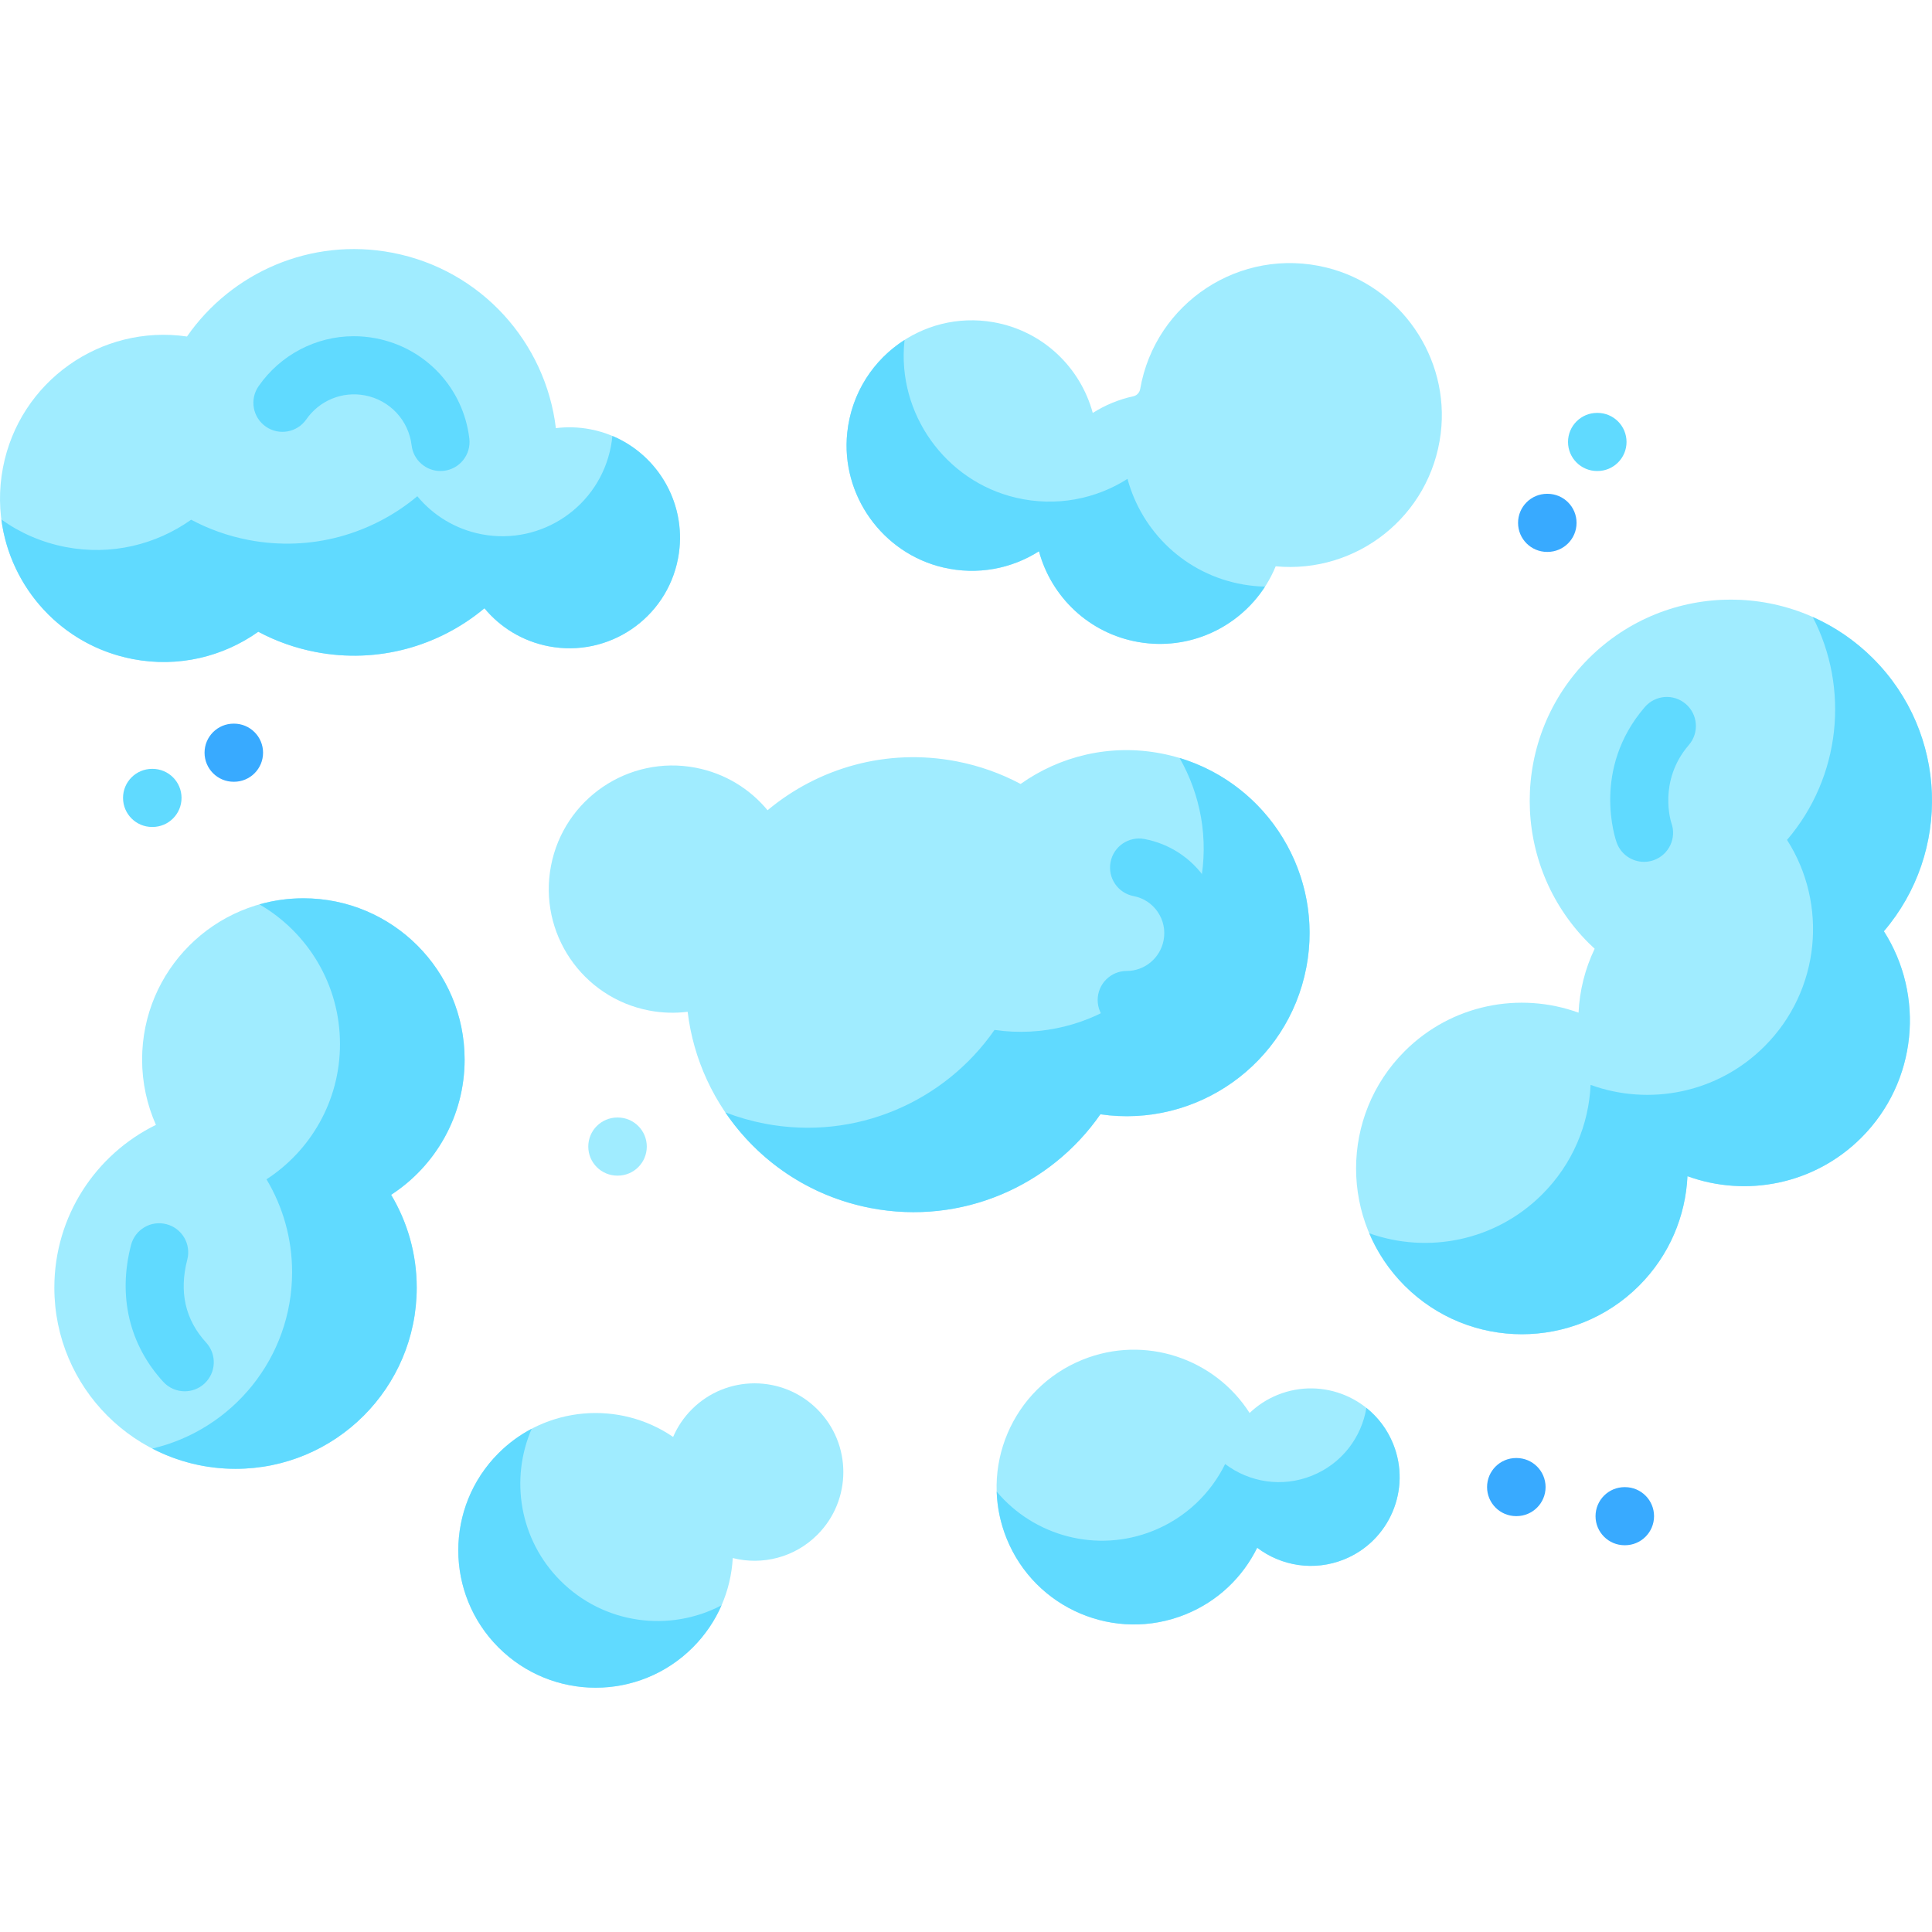 <svg height="512pt" viewBox="0 -66 512 512" width="512pt" xmlns="http://www.w3.org/2000/svg"><path d="m346.18 190.434c5.043-26.312-12.199-51.727-38.508-56.77-13.52-2.594-26.797.711-37.199 8.094-5.215-2.781-10.93-4.836-17.039-6.008-18.488-3.543-36.621 1.773-50.02 12.973-4.684-5.656-11.281-9.777-19.055-11.27-17.77-3.406-34.934 8.238-38.34 26.004-3.406 17.77 8.238 34.934 26.004 38.34 3.461.664 6.895.75 10.211.336 3.035 25.355 22.086 46.949 48.508 52.016 24.152 4.629 47.688-5.867 60.871-24.844 25.512 3.703 49.664-13.297 54.566-38.871zm0 0" fill="#a0ecff"/><path d="m346.18 190.434c-4.906 25.574-29.055 42.574-54.566 38.867-13.184 18.984-36.715 29.477-60.871 24.848-16.344-3.133-29.867-12.598-38.52-25.359 3.324 1.281 6.816 2.289 10.449 2.988 24.16 4.629 47.699-5.863 60.883-24.836 25.5 3.695 49.66-13.309 54.566-38.879 2.27-11.84.02-23.492-5.523-33.195 23.5 7.098 38.305 30.934 33.582 55.566zm0 0" fill="#60daff"/><path d="m183.59 370.594c6.586-6.586 10.117-15.07 10.598-23.695 7.766 1.965 16.34-.086 22.414-6.164 9.184-9.184 9.184-24.07 0-33.25-9.184-9.184-24.07-9.184-33.254 0-2.172 2.172-3.82 4.664-4.965 7.32-14.176-9.703-33.684-8.273-46.273 4.316-14.215 14.215-14.215 37.258 0 51.473 14.219 14.219 37.266 14.219 51.48 0zm0 0" fill="#a0ecff"/><path d="m191.215 359.422c-1.766 4.055-4.312 7.855-7.625 11.168-14.219 14.223-37.258 14.223-51.48 0-14.207-14.207-14.207-37.258 0-51.477 2.66-2.656 5.637-4.824 8.801-6.488-5.801 13.328-3.266 29.406 7.629 40.297 11.559 11.562 28.941 13.715 42.676 6.5zm0 0" fill="#60daff"/><path d="m434.371 274.719c8.055-8.055 12.328-18.461 12.82-29.012 15.539 5.645 33.625 2.246 46.09-10.219 14.855-14.855 16.84-37.699 5.969-54.699 17.898-20.945 16.957-52.461-2.855-72.273-20.82-20.816-54.574-20.816-75.391 0s-20.816 54.57 0 75.391c.523.52 1.059 1.02 1.598 1.516-2.57 5.359-4 11.129-4.27 16.945-15.539-5.645-33.625-2.246-46.09 10.219-17.156 17.156-17.156 44.977 0 62.133s44.973 17.156 62.129 0zm0 0" fill="#a0ecff"/><path d="m499.246 180.789c10.871 17.004 8.891 39.844-5.965 54.703-12.465 12.461-30.555 15.859-46.086 10.215-.492 10.551-4.766 20.953-12.824 29.012-17.156 17.156-44.977 17.156-62.133 0-4.117-4.117-7.238-8.84-9.375-13.891 15.484 5.523 33.449 2.082 45.844-10.32 8.059-8.047 12.328-18.457 12.82-29 15.535 5.645 33.625 2.238 46.09-10.227 14.855-14.855 16.836-37.699 5.965-54.691 14.301-16.734 16.578-40.215 6.805-59.082 5.801 2.574 11.242 6.242 16.008 11.004 19.812 19.816 20.758 51.332 2.852 72.277zm0 0" fill="#60daff"/><path d="m249.961 84.387c9.125 2.129 18.145.301 25.375-4.293 3.262 12.059 13.219 21.762 26.336 24.051 15.633 2.73 30.613-5.965 36.398-20.07 21.391 2.031 41.02-13.242 43.734-35.195 2.48-20.047-10.629-39.129-30.242-43.965-22.902-5.652-45.414 9.309-49.398 32.152-.004.004-.004.012-.004.016-.164.945-.855 1.723-1.789 1.926-3.855.832-7.504 2.344-10.781 4.426-3.262-12.059-13.219-21.762-26.336-24.051-18.82-3.289-36.707 9.98-38.727 29.316-1.719 16.48 9.297 31.926 25.434 35.688zm0 0" fill="#a0ecff"/><path d="m224.523 48.699c1.113-10.613 7.012-19.398 15.203-24.617-.012.105-.027.199-.039.305-1.996 19.176 10.82 37.145 29.594 41.52 10.609 2.477 21.109.348 29.52-5 3.797 14.035 15.375 25.324 30.641 27.984 1.945.336 3.891.531 5.801.57-7.02 10.855-20.039 17.043-33.574 14.68-13.113-2.285-23.074-11.988-26.328-24.051-7.23 4.602-16.254 6.426-25.379 4.297-16.133-3.762-27.156-19.203-25.438-35.688zm0 0" fill="#60daff"/><path d="m123.129 214.793c0-23.602-19.133-42.734-42.734-42.734-23.602 0-42.734 19.133-42.734 42.734 0 6.164 1.316 12.016 3.664 17.309-15.941 7.812-26.922 24.191-26.922 43.141 0 26.516 21.496 48.012 48.016 48.012s48.016-21.496 48.016-48.012c0-8.996-2.48-17.406-6.781-24.605 11.719-7.621 19.477-20.82 19.477-35.844zm0 0" fill="#a0ecff"/><path d="m103.652 250.637c4.301 7.195 6.785 15.605 6.785 24.598 0 26.52-21.496 48.016-48.016 48.016-7.957 0-15.461-1.938-22.062-5.367 21.23-4.961 37.051-24.016 37.051-46.754 0-8.996-2.484-17.402-6.785-24.598 11.723-7.621 19.477-20.824 19.477-35.844 0-15.809-8.586-29.629-21.355-37.02 3.707-1.047 7.605-1.613 11.652-1.613 23.602 0 42.73 19.137 42.73 42.742 0 15.02-7.754 28.223-19.477 35.84zm0 0" fill="#60daff"/><path d="m298.594 206.711c-4.25 0-7.699-3.445-7.699-7.699 0-4.254 3.449-7.699 7.699-7.699 4.762 0 8.871-3.418 9.773-8.125.504-2.625-.047-5.289-1.547-7.5-1.5-2.215-3.773-3.711-6.398-4.211-4.176-.801-6.914-4.836-6.113-9.012.801-4.18 4.84-6.914 9.012-6.113 6.664 1.277 12.434 5.074 16.242 10.691 3.812 5.617 5.207 12.379 3.926 19.043-2.285 11.949-12.758 20.625-24.895 20.625zm0 0" fill="#60daff"/><path d="m.785 57.918c-4.512 23.516 10.898 46.234 34.414 50.742 12.086 2.312 23.949-.637 33.25-7.238 4.66 2.488 9.766 4.324 15.227 5.371 16.527 3.168 32.73-1.586 44.707-11.594 4.184 5.055 10.086 8.738 17.031 10.07 15.883 3.047 31.223-7.359 34.266-23.242 3.047-15.879-7.359-31.223-23.242-34.266-3.09-.594-6.16-.668-9.125-.301-2.715-22.66-19.742-41.961-43.352-46.488-21.59-4.137-42.625 5.242-54.406 22.203-22.801-3.309-44.391 11.883-48.77 34.742zm0 0" fill="#a0ecff"/><path d="m179.676 82.027c-3.039 15.883-18.375 26.285-34.258 23.246-6.953-1.336-12.848-5.023-17.035-10.074-11.98 10.012-28.18 14.762-44.711 11.59-5.461-1.047-10.562-2.883-15.223-5.367-9.305 6.602-21.16 9.559-33.242 7.238-18.863-3.613-32.504-18.941-34.848-36.992 4.93 3.531 10.688 6.078 17.043 7.301 12.086 2.32 23.953-.637 33.254-7.238 4.66 2.484 9.766 4.32 15.227 5.367 16.527 3.176 32.73-1.578 44.711-11.59 4.18 5.051 10.082 8.738 17.031 10.074 15.871 3.039 31.223-7.363 34.262-23.246.184-.945.316-1.879.398-2.812 12.484 5.234 20.051 18.664 17.391 32.504zm0 0" fill="#60daff"/><path d="m116.723 58.824c-3.844 0-7.168-2.871-7.637-6.785-.797-6.664-5.77-11.992-12.371-13.258-6.059-1.156-12.09 1.391-15.539 6.355-2.43 3.492-7.227 4.355-10.719 1.93-3.492-2.426-4.355-7.223-1.93-10.719 5.766-8.297 15.199-13.25 25.238-13.25 1.941 0 3.906.188 5.844.559 13.215 2.535 23.168 13.203 24.77 26.551.504 4.223-2.508 8.055-6.73 8.559-.312.039-.621.059-.926.059zm0 0" fill="#60daff"/><path d="m314.145 361.84c8.641-3.488 15.203-9.922 19.02-17.672 6.379 4.844 15.07 6.305 23.039 3.09 12.043-4.867 17.859-18.57 12.996-30.609-4.863-12.043-18.566-17.859-30.609-12.996-2.848 1.148-5.34 2.801-7.434 4.801-9.254-14.473-27.77-20.781-44.277-14.113-18.637 7.527-27.645 28.742-20.117 47.383 7.531 18.641 28.746 27.645 47.383 20.117zm0 0" fill="#a0ecff"/><path d="m266.77 341.719c-1.648-4.078-2.496-8.273-2.641-12.43 9.863 11.762 26.523 16.414 41.531 10.363 8.633-3.496 15.199-9.922 19.016-17.672 6.387 4.844 15.078 6.305 23.039 3.078 7.887-3.176 13.098-10.145 14.391-17.949 3.051 2.434 5.527 5.66 7.094 9.539 4.871 12.039-.949 25.75-12.996 30.609-7.969 3.219-16.66 1.758-23.035-3.09-3.816 7.75-10.383 14.184-19.023 17.664-18.637 7.539-39.852-1.469-47.375-20.113zm0 0" fill="#60daff"/><path d="m163.707 245.555h-.105c-4.254 0-7.703-3.449-7.703-7.699 0-4.254 3.449-7.703 7.703-7.703h.105c4.254 0 7.699 3.449 7.699 7.703 0 4.25-3.445 7.699-7.699 7.699zm0 0" fill="#a0ecff"/><path d="m423.348 58.824h-.105c-4.254 0-7.703-3.449-7.703-7.699 0-4.254 3.449-7.703 7.703-7.703h.105c4.25 0 7.699 3.449 7.699 7.703 0 4.25-3.449 7.699-7.699 7.699zm0 0" fill="#60daff"/><g fill="#38aaff"><path d="m410.105 80.262h-.105c-4.254 0-7.699-3.445-7.699-7.699s3.445-7.699 7.699-7.699h.105c4.254 0 7.699 3.445 7.699 7.699s-3.445 7.699-7.699 7.699zm0 0"/><path d="m430.641 343.504h-.105c-4.254 0-7.703-3.449-7.703-7.699 0-4.254 3.449-7.699 7.703-7.699h.105c4.25 0 7.699 3.445 7.699 7.699 0 4.25-3.449 7.699-7.699 7.699zm0 0"/><path d="m401.891 335.789h-.105c-4.25 0-7.699-3.445-7.699-7.699s3.449-7.699 7.699-7.699h.105c4.254 0 7.703 3.445 7.703 7.699s-3.449 7.699-7.703 7.699zm0 0"/></g><path d="m40.41 153.156h-.105c-4.254 0-7.699-3.449-7.699-7.703 0-4.25 3.445-7.699 7.699-7.699h.105c4.254 0 7.699 3.449 7.699 7.699 0 4.254-3.445 7.703-7.699 7.703zm0 0" fill="#60daff"/><path d="m62.016 141.176h-.105c-4.254 0-7.703-3.449-7.703-7.703 0-4.25 3.449-7.699 7.703-7.699h.105c4.25 0 7.699 3.449 7.699 7.699 0 4.254-3.449 7.703-7.699 7.703zm0 0" fill="#38aaff"/><path d="m435.684 162.398c-3.156 0-6.113-1.957-7.246-5.098-.281-.785-6.758-19.434 7.461-35.93 2.781-3.219 7.641-3.582 10.859-.805 3.223 2.773 3.582 7.637.805 10.859-8.281 9.609-4.672 20.555-4.633 20.664 1.441 4-.637 8.41-4.637 9.852-.863.309-1.742.457-2.609.457zm0 0" fill="#60daff"/><path d="m48.957 302.707c-2.082 0-4.156-.84-5.676-2.496-9.031-9.855-12.07-22.734-8.555-36.27 1.066-4.117 5.273-6.594 9.387-5.516 4.117 1.066 6.586 5.27 5.52 9.387-2.223 8.551-.539 15.949 5 21.988 2.871 3.137 2.66 8.008-.473 10.879-1.477 1.355-3.344 2.027-5.203 2.027zm0 0" fill="#60daff"/></svg>